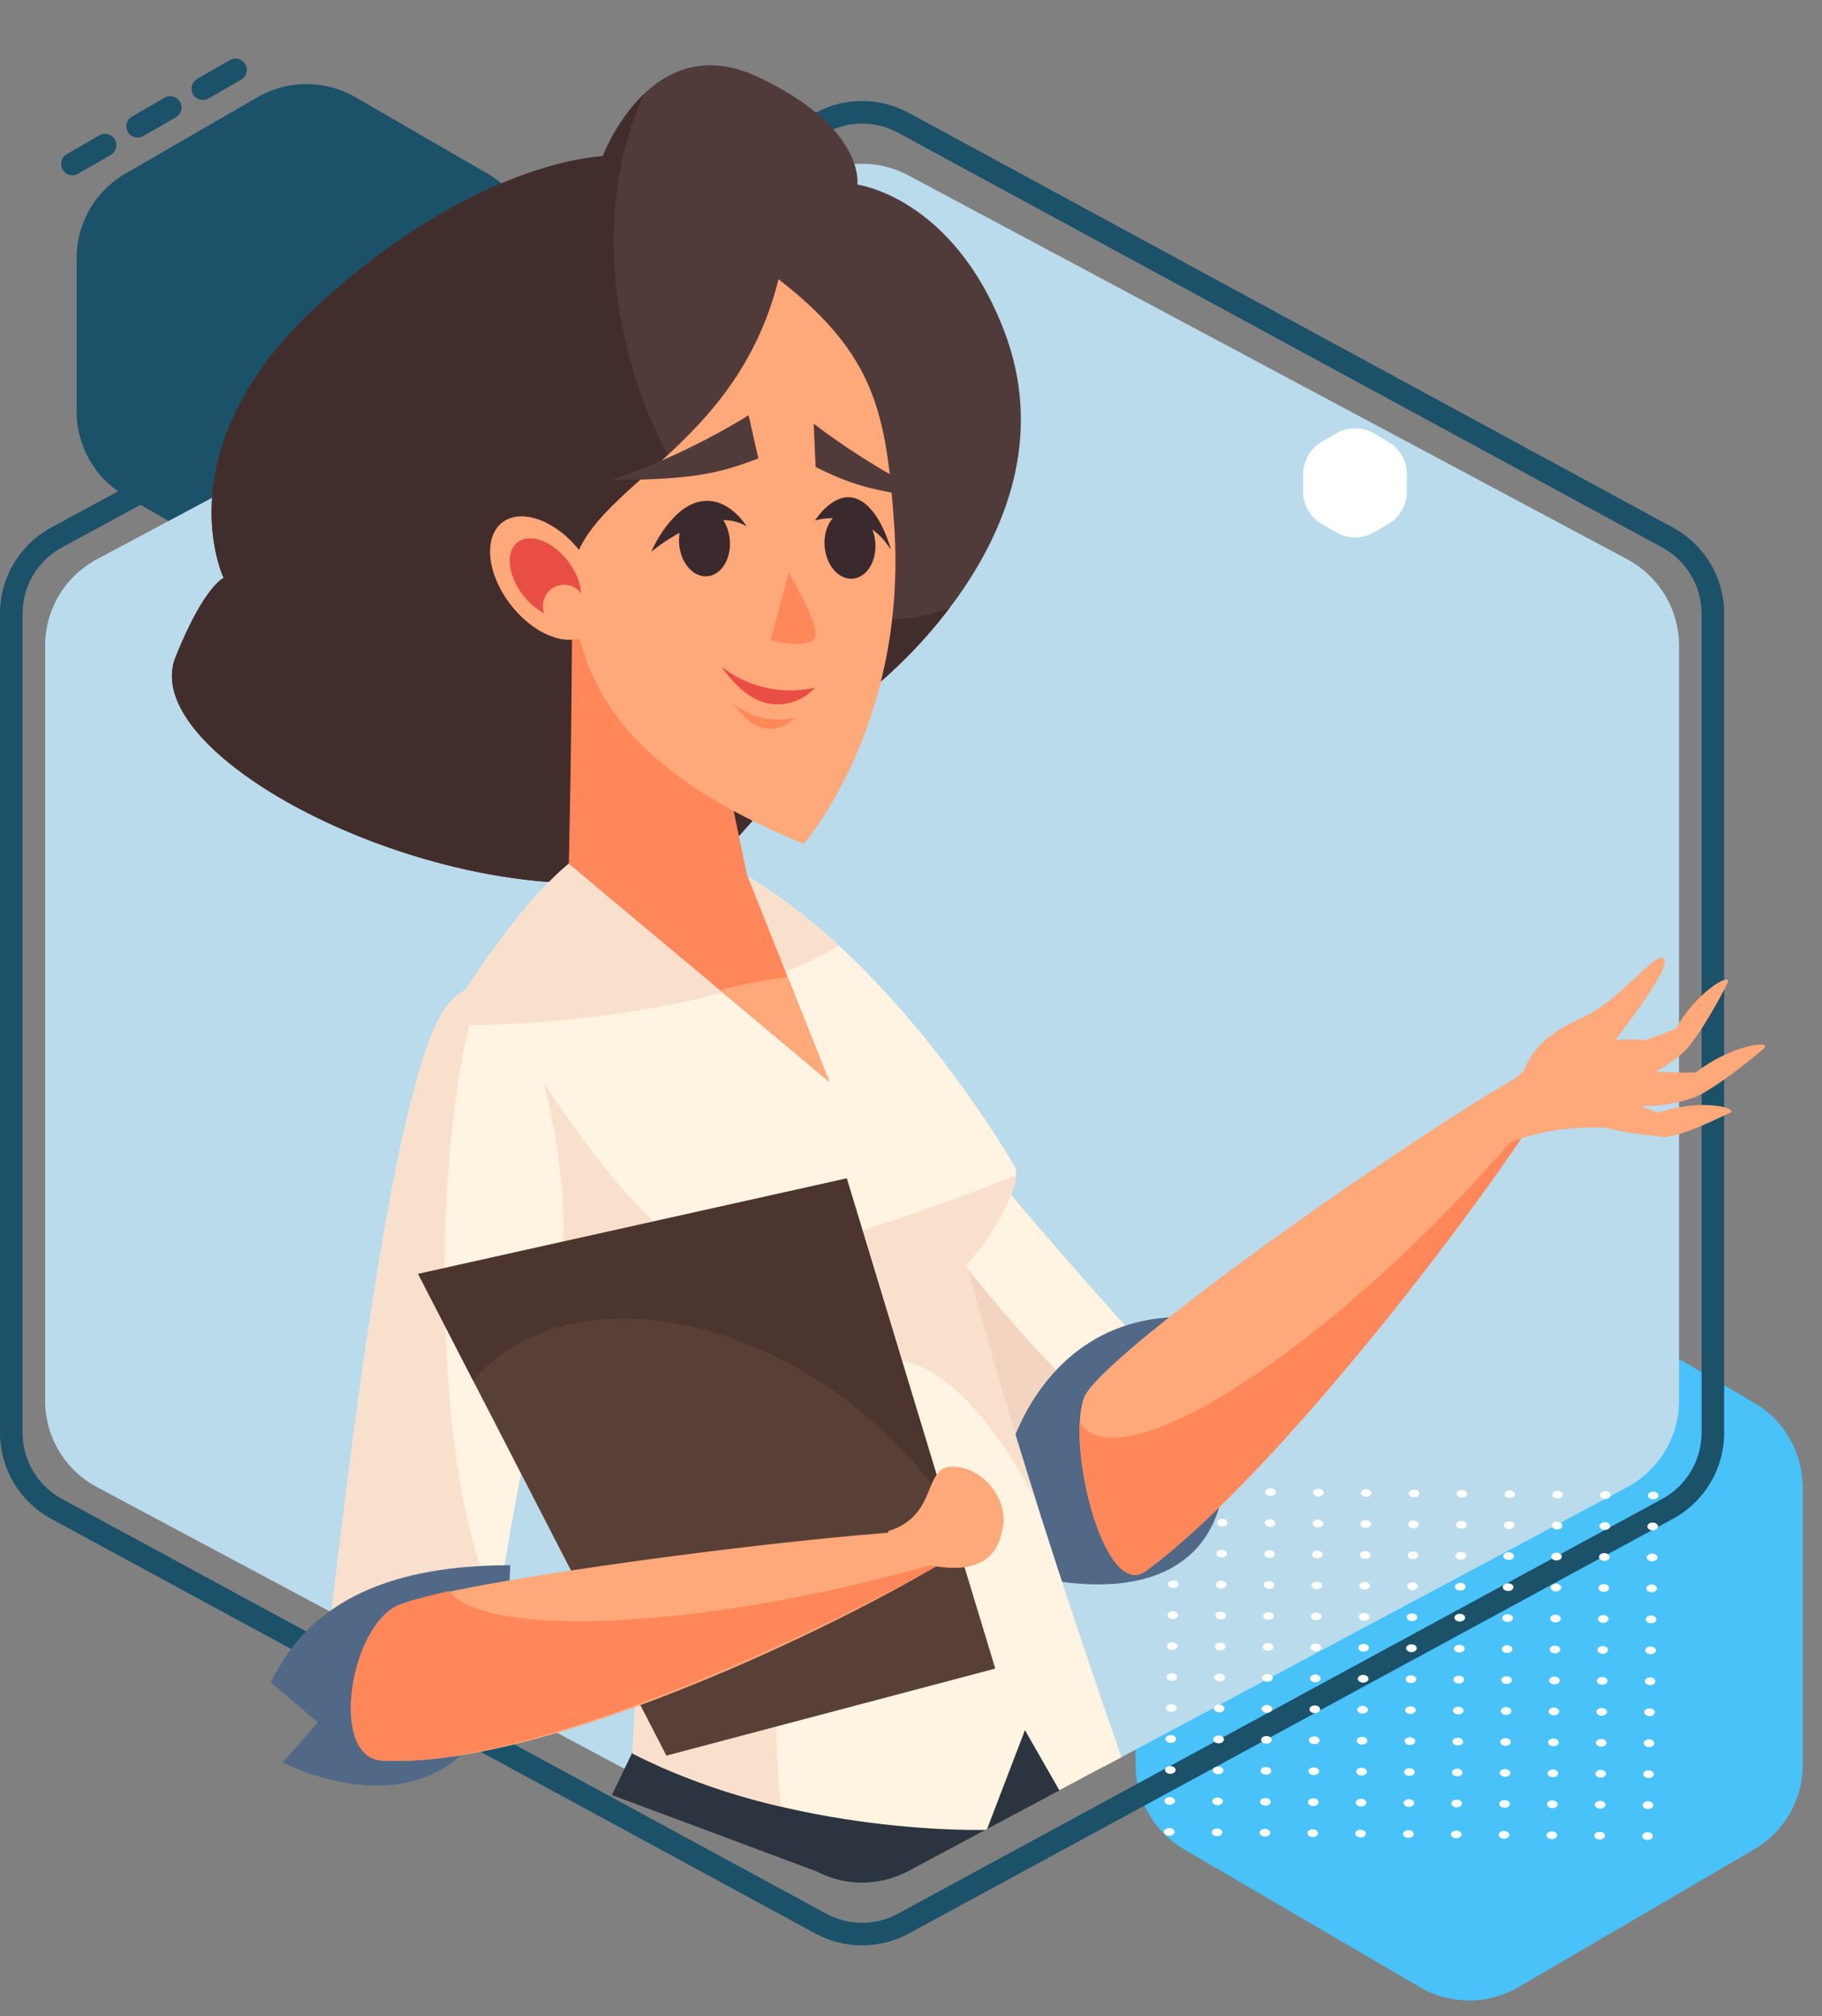 <svg xmlns="http://www.w3.org/2000/svg" xmlns:xlink="http://www.w3.org/1999/xlink" width="242.006" height="267.748" viewBox="0 0 242.006 267.748">
  <rect x="0" y="0" width="242.006" height="267.748" fill="#808080" stroke="none"/>
  <defs>
    <clipPath id="clip-path">
      <path id="Trazado_146561" data-name="Trazado 146561" d="M166.024,0a13,13,0,0,1,11.468,6.877l51,95.512a13,13,0,0,1,0,12.246l-11.122,29.813,4.35,43.194-44.226,22.5a13,13,0,0,1-11.468,6.877H65.736a13,13,0,0,1-11.468-6.877L-4.443,179.563l-15.443-67.013c-2.043-3.826,21.113-6.335,23.156-10.162l51-95.512A13,13,0,0,1,65.736,0l55.305-18.99Z" transform="translate(426.367 569.864) rotate(90)" fill="#fff"/>
    </clipPath>
  </defs>
  <g id="Grupo_131438" data-name="Grupo 131438" transform="translate(-203.35 -549.85)">
    <path id="Polígono_2" data-name="Polígono 2" d="M45.478,0A13,13,0,0,1,56.731,6.491L66.87,24.02a13,13,0,0,1,0,13.018L56.731,54.567a13,13,0,0,1-11.253,6.491H25.157A13,13,0,0,1,13.9,54.567L3.765,37.038a13,13,0,0,1,0-13.018L13.9,6.491A13,13,0,0,1,25.157,0Z" transform="translate(274.584 559.002) rotate(90)" fill="#1b5169" style="mix-blend-mode: multiply;isolation: isolate"/>
    <path id="Polígono_16" data-name="Polígono 16" d="M70.209,0A13,13,0,0,1,81.433,6.44l18.292,31.3a13,13,0,0,1,0,13.119l-18.292,31.3a13,13,0,0,1-11.224,6.44H33.349a13,13,0,0,1-11.224-6.44L3.834,50.856a13,13,0,0,1,0-13.12L22.125,6.44A13,13,0,0,1,33.349,0Z" transform="translate(442.791 714.04) rotate(90)" fill="#48c2f9" style="mix-blend-mode: multiply;isolation: isolate"/>
    <path id="Trazado_146562" data-name="Trazado 146562" d="M166.024,0a13,13,0,0,1,11.468,6.877l51,95.512a13,13,0,0,1,0,12.246l-51,95.512a13,13,0,0,1-11.468,6.877H65.736a13,13,0,0,1-11.468-6.877l-51-95.512a13,13,0,0,1,0-12.246l51-95.512A13,13,0,0,1,65.736,0Z" transform="translate(426.367 569.864) rotate(90)" fill="#b9dbeb"/>
    <g id="Polígono_6" data-name="Polígono 6" transform="translate(432.359 561.475) rotate(90)" fill="none">
      <path d="M178.667,0a13,13,0,0,1,11.426,6.8l55.08,101.5a13,13,0,0,1,0,12.4l-55.08,101.5a13,13,0,0,1-11.426,6.8H69.871a13,13,0,0,1-11.426-6.8L3.365,120.7a13,13,0,0,1,0-12.4L58.445,6.8A13,13,0,0,1,69.871,0Z" stroke="none"/>
      <path d="M 69.871 3 C 66.2 3 62.832 5.004 61.082 8.231 L 6.001 109.735 C 4.381 112.722 4.381 116.288 6.001 119.274 L 61.082 220.779 C 62.832 224.005 66.2 226.009 69.871 226.009 L 178.667 226.009 C 182.338 226.009 185.706 224.005 187.457 220.779 L 242.537 119.274 C 244.158 116.288 244.158 112.722 242.537 109.735 L 187.457 8.231 C 185.706 5.004 182.338 3 178.667 3 L 69.871 3 M 69.871 0 L 178.667 0 C 183.435 0 187.82 2.609 190.094 6.8 L 245.174 108.304 C 247.272 112.172 247.272 116.838 245.174 120.705 L 190.094 222.209 C 187.82 226.4 183.435 229.009 178.667 229.009 L 69.871 229.009 C 65.104 229.009 60.719 226.4 58.445 222.209 L 3.365 120.705 C 1.266 116.838 1.266 112.172 3.365 108.304 L 58.445 6.8 C 60.719 2.609 65.104 0 69.871 0 Z" stroke="none" fill="#1b5169"/>
    </g>
    <path id="Trazado_99297" data-name="Trazado 99297" d="M656.1,71.432c0,.284.307.517.7.52s.709-.224.714-.508-.307-.517-.7-.521S656.107,71.148,656.1,71.432Z" transform="translate(-233.881 677.037)" fill="#fff"/>
    <path id="Trazado_99298" data-name="Trazado 99298" d="M646.707,71.319c0,.284.308.517.7.521s.71-.224.715-.508-.308-.517-.7-.52S646.712,71.035,646.707,71.319Z" transform="translate(-230.839 677.095)" fill="#fff"/>
    <path id="Trazado_99299" data-name="Trazado 99299" d="M637.313,71.206c0,.284.307.517.7.52s.71-.224.714-.508-.307-.517-.7-.52S637.318,70.922,637.313,71.206Z" transform="translate(-227.797 677.152)" fill="#fff"/>
    <path id="Trazado_99300" data-name="Trazado 99300" d="M627.919,71.092c0,.284.307.517.7.52s.709-.224.714-.508-.308-.517-.7-.521S627.923,70.808,627.919,71.092Z" transform="translate(-224.754 677.21)" fill="#fff"/>
    <path id="Trazado_99301" data-name="Trazado 99301" d="M618.524,70.979c0,.284.308.517.7.521s.71-.224.715-.508-.308-.517-.7-.52S618.529,70.7,618.524,70.979Z" transform="translate(-221.712 677.268)" fill="#fff"/>
    <path id="Trazado_99302" data-name="Trazado 99302" d="M609.13,70.866c0,.284.307.517.7.52s.709-.224.714-.508-.307-.517-.7-.52S609.135,70.582,609.13,70.866Z" transform="translate(-218.669 677.324)" fill="#fff"/>
    <path id="Trazado_99303" data-name="Trazado 99303" d="M599.735,70.752c0,.284.308.517.7.521s.709-.224.714-.508-.307-.517-.7-.521S599.74,70.468,599.735,70.752Z" transform="translate(-215.627 677.383)" fill="#fff"/>
    <path id="Trazado_99304" data-name="Trazado 99304" d="M590.341,70.639c0,.284.308.517.7.52s.71-.224.715-.508-.308-.517-.7-.52S590.346,70.355,590.341,70.639Z" transform="translate(-212.585 677.439)" fill="#fff"/>
    <path id="Trazado_99305" data-name="Trazado 99305" d="M580.947,70.525c0,.284.307.517.7.52s.709-.224.714-.508-.308-.517-.7-.521S580.951,70.241,580.947,70.525Z" transform="translate(-209.543 677.498)" fill="#fff"/>
    <path id="Trazado_99306" data-name="Trazado 99306" d="M571.552,70.412c0,.284.307.517.7.521s.71-.224.715-.508-.308-.517-.7-.52S571.557,70.128,571.552,70.412Z" transform="translate(-206.5 677.555)" fill="#fff"/>
    <path id="Trazado_99307" data-name="Trazado 99307" d="M562.158,70.3c0,.284.307.517.7.52s.709-.224.714-.508-.307-.517-.7-.52S562.163,70.015,562.158,70.3Z" transform="translate(-203.458 677.612)" fill="#fff"/>
    <path id="Trazado_99308" data-name="Trazado 99308" d="M656,79.783c0,.284.308.517.7.521s.71-.224.715-.508-.308-.517-.7-.52S656.005,79.5,656,79.783Z" transform="translate(-233.848 672.799)" fill="#fff"/>
    <path id="Trazado_99309" data-name="Trazado 99309" d="M646.606,79.67c0,.284.308.517.7.52s.709-.224.714-.508-.308-.517-.7-.52S646.611,79.386,646.606,79.67Z" transform="translate(-230.806 672.856)" fill="#fff"/>
    <path id="Trazado_99310" data-name="Trazado 99310" d="M637.212,79.556c0,.284.308.517.7.521s.71-.224.715-.508-.308-.517-.7-.521S637.217,79.272,637.212,79.556Z" transform="translate(-227.764 672.914)" fill="#fff"/>
    <path id="Trazado_99311" data-name="Trazado 99311" d="M627.818,79.443c0,.284.307.517.7.52s.709-.224.714-.508-.307-.517-.7-.52S627.823,79.159,627.818,79.443Z" transform="translate(-224.722 672.972)" fill="#fff"/>
    <path id="Trazado_99312" data-name="Trazado 99312" d="M618.423,79.329c0,.284.308.517.7.52s.709-.224.714-.508-.308-.517-.7-.521S618.428,79.045,618.423,79.329Z" transform="translate(-221.68 673.029)" fill="#fff"/>
    <path id="Trazado_99313" data-name="Trazado 99313" d="M609.029,79.216c0,.284.308.517.7.521s.71-.224.715-.508-.308-.517-.7-.52S609.034,78.932,609.029,79.216Z" transform="translate(-218.637 673.087)" fill="#fff"/>
    <path id="Trazado_99314" data-name="Trazado 99314" d="M599.635,79.1c0,.284.307.517.7.52s.709-.224.714-.508-.308-.517-.7-.52S599.64,78.819,599.635,79.1Z" transform="translate(-215.595 673.145)" fill="#fff"/>
    <path id="Trazado_99315" data-name="Trazado 99315" d="M590.24,78.989c0,.284.307.517.7.521s.71-.224.715-.508-.308-.517-.7-.521S590.245,78.705,590.24,78.989Z" transform="translate(-212.553 673.202)" fill="#fff"/>
    <path id="Trazado_99316" data-name="Trazado 99316" d="M580.846,78.876c0,.284.308.517.7.521s.709-.224.714-.508-.307-.517-.7-.52S580.851,78.592,580.846,78.876Z" transform="translate(-209.51 673.26)" fill="#fff"/>
    <path id="Trazado_99317" data-name="Trazado 99317" d="M571.451,78.762c0,.284.308.517.7.52s.709-.224.714-.508-.308-.517-.7-.521S571.456,78.478,571.451,78.762Z" transform="translate(-206.468 673.317)" fill="#fff"/>
    <path id="Trazado_99318" data-name="Trazado 99318" d="M562.057,78.649c0,.284.308.517.7.521s.71-.224.715-.508-.307-.517-.7-.521S562.062,78.365,562.057,78.649Z" transform="translate(-203.425 673.375)" fill="#fff"/>
    <path id="Trazado_99319" data-name="Trazado 99319" d="M655.9,88.134c0,.284.308.517.7.52s.71-.224.715-.508-.308-.517-.7-.52S655.9,87.85,655.9,88.134Z" transform="translate(-233.816 668.561)" fill="#fff"/>
    <path id="Trazado_99320" data-name="Trazado 99320" d="M646.506,88.02c0,.284.307.517.7.521s.709-.224.714-.508-.307-.517-.7-.521S646.511,87.736,646.506,88.02Z" transform="translate(-230.773 668.618)" fill="#fff"/>
    <path id="Trazado_99321" data-name="Trazado 99321" d="M637.111,87.907c0,.284.308.517.7.52s.71-.224.715-.508-.307-.517-.7-.52S637.116,87.623,637.111,87.907Z" transform="translate(-227.731 668.676)" fill="#fff"/>
    <path id="Trazado_99322" data-name="Trazado 99322" d="M627.717,87.793c0,.284.308.517.7.52s.71-.224.715-.508-.308-.517-.7-.521S627.722,87.509,627.717,87.793Z" transform="translate(-224.689 668.733)" fill="#fff"/>
    <path id="Trazado_99323" data-name="Trazado 99323" d="M618.323,87.68c0,.284.307.517.7.521s.709-.224.714-.508-.307-.517-.7-.52S618.327,87.4,618.323,87.68Z" transform="translate(-221.647 668.791)" fill="#fff"/>
    <path id="Trazado_99324" data-name="Trazado 99324" d="M608.928,87.567c0,.284.308.517.7.52s.71-.224.715-.508-.308-.517-.7-.52S608.933,87.283,608.928,87.567Z" transform="translate(-218.604 668.849)" fill="#fff"/>
    <path id="Trazado_99325" data-name="Trazado 99325" d="M599.534,87.453c0,.284.308.517.7.521s.709-.224.714-.508-.307-.517-.7-.521S599.539,87.169,599.534,87.453Z" transform="translate(-215.562 668.906)" fill="#fff"/>
    <path id="Trazado_99326" data-name="Trazado 99326" d="M590.139,87.34c0,.284.308.517.7.52s.709-.224.714-.508-.308-.517-.7-.52S590.144,87.056,590.139,87.34Z" transform="translate(-212.52 668.964)" fill="#fff"/>
    <path id="Trazado_99327" data-name="Trazado 99327" d="M580.745,87.226c0,.284.308.517.7.52s.71-.224.715-.508-.308-.517-.7-.521S580.75,86.942,580.745,87.226Z" transform="translate(-209.478 669.021)" fill="#fff"/>
    <path id="Trazado_99328" data-name="Trazado 99328" d="M571.351,87.113c0,.284.307.517.7.521s.709-.224.714-.508-.308-.517-.7-.521S571.356,86.829,571.351,87.113Z" transform="translate(-206.436 669.078)" fill="#fff"/>
    <path id="Trazado_99329" data-name="Trazado 99329" d="M561.956,87c0,.284.308.517.7.52s.71-.224.715-.508-.308-.517-.7-.52S561.961,86.716,561.956,87Z" transform="translate(-203.393 669.136)" fill="#fff"/>
    <path id="Trazado_99330" data-name="Trazado 99330" d="M655.8,96.484c0,.284.308.517.7.521s.709-.224.714-.508-.308-.517-.7-.52S655.8,96.2,655.8,96.484Z" transform="translate(-233.783 664.322)" fill="#fff"/>
    <path id="Trazado_99331" data-name="Trazado 99331" d="M646.405,96.371c0,.284.308.517.7.52s.71-.224.715-.508-.308-.517-.7-.52S646.41,96.087,646.405,96.371Z" transform="translate(-230.741 664.38)" fill="#fff"/>
    <path id="Trazado_99332" data-name="Trazado 99332" d="M637.01,96.257c0,.284.308.517.7.52s.709-.224.714-.508-.308-.517-.7-.521S637.015,95.973,637.01,96.257Z" transform="translate(-227.699 664.438)" fill="#fff"/>
    <path id="Trazado_99333" data-name="Trazado 99333" d="M627.616,96.144c0,.284.308.517.7.521s.71-.224.715-.508-.308-.517-.7-.52S627.621,95.86,627.616,96.144Z" transform="translate(-224.657 664.495)" fill="#fff"/>
    <path id="Trazado_99334" data-name="Trazado 99334" d="M618.222,96.031c0,.284.308.517.7.52s.709-.224.714-.508-.307-.517-.7-.52S618.227,95.747,618.222,96.031Z" transform="translate(-221.614 664.553)" fill="#fff"/>
    <path id="Trazado_99335" data-name="Trazado 99335" d="M608.827,95.917c0,.284.308.517.7.521s.709-.224.714-.508-.308-.517-.7-.521S608.832,95.633,608.827,95.917Z" transform="translate(-218.572 664.61)" fill="#fff"/>
    <path id="Trazado_99336" data-name="Trazado 99336" d="M599.433,95.8c0,.284.308.517.7.52s.71-.224.715-.508-.308-.517-.7-.52S599.438,95.52,599.433,95.8Z" transform="translate(-215.53 664.668)" fill="#fff"/>
    <path id="Trazado_99337" data-name="Trazado 99337" d="M590.039,95.69c0,.284.307.517.7.52s.709-.224.714-.508-.308-.517-.7-.521S590.044,95.406,590.039,95.69Z" transform="translate(-212.487 664.726)" fill="#fff"/>
    <path id="Trazado_99338" data-name="Trazado 99338" d="M580.644,95.577c0,.284.307.517.7.521s.71-.224.715-.508-.308-.517-.7-.52S580.649,95.293,580.644,95.577Z" transform="translate(-209.445 664.783)" fill="#fff"/>
    <path id="Trazado_99339" data-name="Trazado 99339" d="M571.25,95.464c0,.284.308.517.7.52s.709-.224.714-.508-.307-.517-.7-.52S571.255,95.18,571.25,95.464Z" transform="translate(-206.403 664.841)" fill="#fff"/>
    <path id="Trazado_99340" data-name="Trazado 99340" d="M561.855,95.35c0,.284.308.517.7.521s.709-.224.714-.508-.308-.517-.7-.521S561.86,95.066,561.855,95.35Z" transform="translate(-203.36 664.898)" fill="#fff"/>
    <path id="Trazado_99341" data-name="Trazado 99341" d="M655.7,104.835c0,.284.307.517.7.52s.709-.224.714-.508-.308-.517-.7-.52S655.7,104.551,655.7,104.835Z" transform="translate(-233.751 660.085)" fill="#fff"/>
    <path id="Trazado_99342" data-name="Trazado 99342" d="M646.3,104.721c0,.284.308.517.7.52s.71-.224.715-.508-.308-.517-.7-.521S646.309,104.437,646.3,104.721Z" transform="translate(-230.708 660.143)" fill="#fff"/>
    <path id="Trazado_99343" data-name="Trazado 99343" d="M636.91,104.608c0,.284.307.517.7.52s.709-.224.714-.508-.307-.517-.7-.52S636.915,104.324,636.91,104.608Z" transform="translate(-227.666 660.2)" fill="#fff"/>
    <path id="Trazado_99344" data-name="Trazado 99344" d="M627.515,104.494c0,.284.308.517.7.52s.709-.224.714-.508-.308-.517-.7-.521S627.52,104.21,627.515,104.494Z" transform="translate(-224.624 660.258)" fill="#fff"/>
    <path id="Trazado_99345" data-name="Trazado 99345" d="M618.121,104.381c0,.284.308.517.7.521s.71-.224.715-.508-.308-.517-.7-.521S618.126,104.1,618.121,104.381Z" transform="translate(-221.582 660.315)" fill="#fff"/>
    <path id="Trazado_99346" data-name="Trazado 99346" d="M608.727,104.268c0,.284.307.517.7.52s.709-.224.714-.508-.307-.517-.7-.52S608.732,103.984,608.727,104.268Z" transform="translate(-218.539 660.373)" fill="#fff"/>
    <path id="Trazado_99347" data-name="Trazado 99347" d="M599.332,104.154c0,.284.307.517.7.52s.71-.224.715-.508-.308-.517-.7-.521S599.337,103.87,599.332,104.154Z" transform="translate(-215.497 660.431)" fill="#fff"/>
    <path id="Trazado_99348" data-name="Trazado 99348" d="M589.938,104.041c0,.284.308.517.7.521s.71-.224.714-.508-.307-.517-.7-.52S589.943,103.757,589.938,104.041Z" transform="translate(-212.455 660.488)" fill="#fff"/>
    <path id="Trazado_99349" data-name="Trazado 99349" d="M580.543,103.928c0,.284.307.517.7.52s.709-.224.714-.508-.308-.517-.7-.52S580.548,103.644,580.543,103.928Z" transform="translate(-209.412 660.545)" fill="#fff"/>
    <path id="Trazado_99350" data-name="Trazado 99350" d="M571.149,103.814c0,.284.308.517.7.52s.71-.224.715-.508-.308-.517-.7-.521S571.154,103.53,571.149,103.814Z" transform="translate(-206.37 660.604)" fill="#fff"/>
    <path id="Trazado_99351" data-name="Trazado 99351" d="M561.755,103.7c0,.284.307.517.7.52s.709-.224.714-.508-.308-.517-.7-.52S561.76,103.417,561.755,103.7Z" transform="translate(-203.328 660.66)" fill="#fff"/>
    <path id="Trazado_99352" data-name="Trazado 99352" d="M655.6,113.185c0,.284.308.517.7.521s.709-.224.714-.508-.307-.517-.7-.521S655.6,112.9,655.6,113.185Z" transform="translate(-233.718 655.848)" fill="#fff"/>
    <path id="Trazado_99353" data-name="Trazado 99353" d="M646.2,113.072c0,.284.308.517.7.521s.709-.224.714-.508-.308-.517-.7-.52S646.208,112.788,646.2,113.072Z" transform="translate(-230.676 655.904)" fill="#fff"/>
    <path id="Trazado_99354" data-name="Trazado 99354" d="M636.809,112.958c0,.284.308.517.7.52s.71-.224.715-.508-.308-.517-.7-.521S636.814,112.674,636.809,112.958Z" transform="translate(-227.634 655.963)" fill="#fff"/>
    <path id="Trazado_99355" data-name="Trazado 99355" d="M627.415,112.845c0,.284.307.517.7.521s.709-.224.714-.508-.308-.517-.7-.52S627.42,112.561,627.415,112.845Z" transform="translate(-224.591 656.02)" fill="#fff"/>
    <path id="Trazado_99356" data-name="Trazado 99356" d="M618.02,112.732c0,.284.308.517.7.52s.71-.224.715-.508-.308-.517-.7-.52S618.025,112.448,618.02,112.732Z" transform="translate(-221.549 656.077)" fill="#fff"/>
    <path id="Trazado_99357" data-name="Trazado 99357" d="M608.626,112.618c0,.284.308.517.7.52s.709-.224.714-.508-.307-.517-.7-.521S608.63,112.334,608.626,112.618Z" transform="translate(-218.506 656.135)" fill="#fff"/>
    <path id="Trazado_99358" data-name="Trazado 99358" d="M599.231,112.5c0,.284.307.517.7.521s.709-.224.714-.508-.308-.517-.7-.52S599.236,112.221,599.231,112.5Z" transform="translate(-215.464 656.192)" fill="#fff"/>
    <path id="Trazado_99359" data-name="Trazado 99359" d="M589.837,112.392c0,.284.308.517.7.52s.71-.224.715-.508-.308-.517-.7-.52S589.842,112.108,589.837,112.392Z" transform="translate(-212.422 656.25)" fill="#fff"/>
    <path id="Trazado_99360" data-name="Trazado 99360" d="M580.443,112.278c0,.284.307.517.7.521s.709-.224.714-.508-.307-.517-.7-.521S580.448,111.994,580.443,112.278Z" transform="translate(-209.38 656.308)" fill="#fff"/>
    <path id="Trazado_99361" data-name="Trazado 99361" d="M571.048,112.165c0,.284.307.517.7.521s.71-.224.715-.508-.308-.517-.7-.52S571.053,111.881,571.048,112.165Z" transform="translate(-206.337 656.365)" fill="#fff"/>
    <path id="Trazado_99362" data-name="Trazado 99362" d="M561.654,112.051c0,.284.308.517.7.52s.709-.224.714-.508-.307-.517-.7-.521S561.659,111.767,561.654,112.051Z" transform="translate(-203.295 656.423)" fill="#fff"/>
    <path id="Trazado_99363" data-name="Trazado 99363" d="M655.5,121.536c0,.284.308.517.7.52s.71-.224.715-.508-.308-.517-.7-.52S655.5,121.252,655.5,121.536Z" transform="translate(-233.686 651.608)" fill="#fff"/>
    <path id="Trazado_99364" data-name="Trazado 99364" d="M646.1,121.422c0,.284.307.517.7.52s.709-.224.714-.508-.308-.517-.7-.521S646.108,121.138,646.1,121.422Z" transform="translate(-230.643 651.666)" fill="#fff"/>
    <path id="Trazado_99365" data-name="Trazado 99365" d="M636.708,121.309c0,.284.308.517.7.521s.71-.224.715-.508-.308-.517-.7-.52S636.712,121.025,636.708,121.309Z" transform="translate(-227.601 651.724)" fill="#fff"/>
    <path id="Trazado_99366" data-name="Trazado 99366" d="M627.314,121.2c0,.284.307.517.7.52s.709-.224.714-.508-.307-.517-.7-.52S627.319,120.912,627.314,121.2Z" transform="translate(-224.559 651.781)" fill="#fff"/>
    <path id="Trazado_99367" data-name="Trazado 99367" d="M617.919,121.082c0,.284.308.517.7.521s.709-.224.714-.508-.308-.517-.7-.521S617.924,120.8,617.919,121.082Z" transform="translate(-221.516 651.839)" fill="#fff"/>
    <path id="Trazado_99368" data-name="Trazado 99368" d="M608.525,120.969c0,.284.308.517.7.52s.71-.224.715-.508-.307-.517-.7-.52S608.53,120.685,608.525,120.969Z" transform="translate(-218.474 651.896)" fill="#fff"/>
    <path id="Trazado_99369" data-name="Trazado 99369" d="M599.131,120.856c0,.284.307.517.7.52s.709-.224.714-.508-.307-.517-.7-.52S599.136,120.572,599.131,120.856Z" transform="translate(-215.432 651.954)" fill="#fff"/>
    <path id="Trazado_99370" data-name="Trazado 99370" d="M589.736,120.742c0,.284.308.517.7.521s.71-.224.715-.508-.308-.517-.7-.521S589.741,120.458,589.736,120.742Z" transform="translate(-212.389 652.012)" fill="#fff"/>
    <path id="Trazado_99371" data-name="Trazado 99371" d="M580.342,120.629c0,.284.308.517.7.52s.71-.224.714-.508-.307-.517-.7-.52S580.347,120.345,580.342,120.629Z" transform="translate(-209.347 652.069)" fill="#fff"/>
    <path id="Trazado_99372" data-name="Trazado 99372" d="M570.947,120.515c0,.284.308.517.7.52s.709-.224.714-.508-.308-.517-.7-.521S570.952,120.231,570.947,120.515Z" transform="translate(-206.305 652.127)" fill="#fff"/>
    <path id="Trazado_99373" data-name="Trazado 99373" d="M561.553,120.4c0,.284.308.517.7.521s.71-.224.715-.508-.308-.517-.7-.52S561.558,120.118,561.553,120.4Z" transform="translate(-203.262 652.185)" fill="#fff"/>
    <path id="Trazado_99374" data-name="Trazado 99374" d="M655.4,129.886c0,.284.308.517.7.52s.71-.224.715-.508-.308-.517-.7-.521S655.4,129.6,655.4,129.886Z" transform="translate(-233.653 647.371)" fill="#fff"/>
    <path id="Trazado_99375" data-name="Trazado 99375" d="M646,129.773c0,.284.308.517.7.521s.709-.224.714-.508-.307-.517-.7-.52S646.007,129.489,646,129.773Z" transform="translate(-230.611 647.429)" fill="#fff"/>
    <path id="Trazado_99376" data-name="Trazado 99376" d="M636.607,129.66c0,.284.308.517.7.52s.709-.224.714-.508-.308-.517-.7-.52S636.612,129.376,636.607,129.66Z" transform="translate(-227.568 647.486)" fill="#fff"/>
    <path id="Trazado_99377" data-name="Trazado 99377" d="M627.213,129.546c0,.284.308.517.7.521s.71-.224.715-.508-.308-.517-.7-.521S627.218,129.262,627.213,129.546Z" transform="translate(-224.526 647.544)" fill="#fff"/>
    <path id="Trazado_99378" data-name="Trazado 99378" d="M617.819,129.433c0,.284.307.517.7.521s.709-.224.714-.508-.307-.517-.7-.52S617.824,129.149,617.819,129.433Z" transform="translate(-221.484 647.602)" fill="#fff"/>
    <path id="Trazado_99379" data-name="Trazado 99379" d="M608.424,129.319c0,.284.308.517.7.52s.71-.224.715-.508-.308-.517-.7-.521S608.429,129.035,608.424,129.319Z" transform="translate(-218.441 647.659)" fill="#fff"/>
    <path id="Trazado_99380" data-name="Trazado 99380" d="M599.03,129.206c0,.284.307.517.7.521s.71-.224.715-.508-.308-.517-.7-.52S599.035,128.922,599.03,129.206Z" transform="translate(-215.399 647.717)" fill="#fff"/>
    <path id="Trazado_99381" data-name="Trazado 99381" d="M589.635,129.093c0,.284.308.517.7.52s.709-.224.714-.508-.308-.517-.7-.52S589.64,128.809,589.635,129.093Z" transform="translate(-212.356 647.773)" fill="#fff"/>
    <path id="Trazado_99382" data-name="Trazado 99382" d="M580.241,128.979c0,.284.308.517.7.521s.71-.224.715-.508-.307-.517-.7-.521S580.246,128.7,580.241,128.979Z" transform="translate(-209.314 647.832)" fill="#fff"/>
    <path id="Trazado_99383" data-name="Trazado 99383" d="M570.847,128.866c0,.284.307.517.7.521s.709-.224.714-.508-.307-.517-.7-.52S570.852,128.582,570.847,128.866Z" transform="translate(-206.272 647.889)" fill="#fff"/>
    <path id="Trazado_99384" data-name="Trazado 99384" d="M561.452,128.753c0,.284.308.517.7.52s.71-.224.715-.508-.307-.517-.7-.52S561.457,128.469,561.452,128.753Z" transform="translate(-203.23 647.946)" fill="#fff"/>
    <path id="Trazado_99385" data-name="Trazado 99385" d="M655.295,138.237c0,.284.308.517.7.52s.709-.224.714-.508-.308-.517-.7-.52S655.3,137.953,655.295,138.237Z" transform="translate(-233.62 643.133)" fill="#fff"/>
    <path id="Trazado_99386" data-name="Trazado 99386" d="M645.9,138.124c0,.284.308.517.7.52s.71-.224.715-.508-.308-.517-.7-.52S645.906,137.84,645.9,138.124Z" transform="translate(-230.578 643.19)" fill="#fff"/>
    <path id="Trazado_99387" data-name="Trazado 99387" d="M636.507,138.01c0,.284.307.517.7.521s.709-.224.714-.508-.308-.517-.7-.521S636.512,137.726,636.507,138.01Z" transform="translate(-227.536 643.248)" fill="#fff"/>
    <path id="Trazado_99388" data-name="Trazado 99388" d="M627.112,137.9c0,.284.307.517.7.52s.71-.224.715-.508-.308-.517-.7-.52S627.117,137.613,627.112,137.9Z" transform="translate(-224.493 643.306)" fill="#fff"/>
    <path id="Trazado_99389" data-name="Trazado 99389" d="M617.718,137.783c0,.284.308.517.7.52s.71-.224.714-.508-.307-.517-.7-.521S617.723,137.5,617.718,137.783Z" transform="translate(-221.451 643.363)" fill="#fff"/>
    <path id="Trazado_99390" data-name="Trazado 99390" d="M608.323,137.67c0,.284.308.517.7.521s.709-.224.714-.508-.308-.517-.7-.52S608.328,137.386,608.323,137.67Z" transform="translate(-218.409 643.421)" fill="#fff"/>
    <path id="Trazado_99391" data-name="Trazado 99391" d="M598.929,137.557c0,.284.308.517.7.52s.71-.224.715-.508-.308-.517-.7-.52S598.934,137.273,598.929,137.557Z" transform="translate(-215.367 643.479)" fill="#fff"/>
    <path id="Trazado_99392" data-name="Trazado 99392" d="M589.535,137.443c0,.284.307.517.7.52s.709-.224.714-.508-.307-.517-.7-.521S589.54,137.159,589.535,137.443Z" transform="translate(-212.324 643.536)" fill="#fff"/>
    <path id="Trazado_99393" data-name="Trazado 99393" d="M580.14,137.33c0,.284.308.517.7.52s.709-.224.714-.508-.308-.517-.7-.52S580.145,137.046,580.14,137.33Z" transform="translate(-209.282 643.594)" fill="#fff"/>
    <path id="Trazado_99394" data-name="Trazado 99394" d="M570.746,137.217c0,.284.308.517.7.52s.71-.224.715-.508-.308-.517-.7-.52S570.751,136.933,570.746,137.217Z" transform="translate(-206.24 643.65)" fill="#fff"/>
    <path id="Trazado_99395" data-name="Trazado 99395" d="M561.351,137.1c0,.284.308.517.7.521s.709-.224.714-.508-.308-.517-.7-.521S561.356,136.819,561.351,137.1Z" transform="translate(-203.197 643.709)" fill="#fff"/>
    <path id="Trazado_99396" data-name="Trazado 99396" d="M655.195,146.587c0,.284.307.517.7.52s.709-.224.714-.508-.307-.517-.7-.521S655.2,146.3,655.195,146.587Z" transform="translate(-233.587 638.895)" fill="#fff"/>
    <path id="Trazado_99397" data-name="Trazado 99397" d="M645.8,146.474c0,.284.308.517.7.521s.71-.224.715-.508-.308-.517-.7-.521S645.8,146.19,645.8,146.474Z" transform="translate(-230.545 638.952)" fill="#fff"/>
    <path id="Trazado_99398" data-name="Trazado 99398" d="M636.406,146.361c0,.284.308.517.7.52s.709-.224.714-.508-.307-.517-.7-.52S636.411,146.077,636.406,146.361Z" transform="translate(-227.503 639.01)" fill="#fff"/>
    <path id="Trazado_99399" data-name="Trazado 99399" d="M627.011,146.247c0,.284.307.517.7.52s.709-.224.714-.508-.308-.517-.7-.521S627.016,145.963,627.011,146.247Z" transform="translate(-224.46 639.067)" fill="#fff"/>
    <path id="Trazado_99400" data-name="Trazado 99400" d="M617.617,146.134c0,.284.308.517.7.521s.71-.224.715-.508-.308-.517-.7-.52S617.622,145.85,617.617,146.134Z" transform="translate(-221.418 639.125)" fill="#fff"/>
    <path id="Trazado_99401" data-name="Trazado 99401" d="M608.223,146.021c0,.284.307.517.7.52s.709-.224.714-.508-.307-.517-.7-.52S608.228,145.737,608.223,146.021Z" transform="translate(-218.376 639.183)" fill="#fff"/>
    <path id="Trazado_99402" data-name="Trazado 99402" d="M598.828,145.907c0,.284.308.517.7.52s.709-.224.714-.508-.308-.517-.7-.521S598.833,145.623,598.828,145.907Z" transform="translate(-215.333 639.24)" fill="#fff"/>
    <path id="Trazado_99403" data-name="Trazado 99403" d="M589.434,145.794c0,.284.308.517.7.521s.71-.224.715-.508-.308-.517-.7-.52S589.439,145.51,589.434,145.794Z" transform="translate(-212.291 639.298)" fill="#fff"/>
    <path id="Trazado_99404" data-name="Trazado 99404" d="M580.039,145.68c0,.284.308.517.7.52s.709-.224.714-.508-.308-.517-.7-.521S580.044,145.4,580.039,145.68Z" transform="translate(-209.249 639.355)" fill="#fff"/>
    <path id="Trazado_99405" data-name="Trazado 99405" d="M570.645,145.567c0,.284.308.517.7.521s.71-.224.715-.508-.308-.517-.7-.521S570.65,145.283,570.645,145.567Z" transform="translate(-206.207 639.413)" fill="#fff"/>
    <path id="Trazado_99406" data-name="Trazado 99406" d="M561.251,145.454c0,.284.307.517.7.52s.709-.224.714-.508-.307-.517-.7-.52S561.256,145.17,561.251,145.454Z" transform="translate(-203.165 639.47)" fill="#fff"/>
    <path id="Trazado_99407" data-name="Trazado 99407" d="M655.094,154.938c0,.284.308.517.7.521s.71-.224.714-.508-.307-.517-.7-.52S655.1,154.654,655.094,154.938Z" transform="translate(-233.555 634.657)" fill="#fff"/>
    <path id="Trazado_99408" data-name="Trazado 99408" d="M645.7,154.825c0,.284.308.517.7.52s.709-.224.714-.508-.308-.517-.7-.52S645.7,154.541,645.7,154.825Z" transform="translate(-230.513 634.714)" fill="#fff"/>
    <path id="Trazado_99409" data-name="Trazado 99409" d="M636.305,154.711c0,.284.308.517.7.52s.71-.224.715-.508-.308-.517-.7-.521S636.31,154.427,636.305,154.711Z" transform="translate(-227.47 634.772)" fill="#fff"/>
    <path id="Trazado_99410" data-name="Trazado 99410" d="M626.911,154.6c0,.284.307.517.7.521s.709-.224.714-.508-.307-.517-.7-.52S626.916,154.314,626.911,154.6Z" transform="translate(-224.428 634.829)" fill="#fff"/>
    <path id="Trazado_99411" data-name="Trazado 99411" d="M617.516,154.485c0,.284.308.517.7.52s.709-.224.714-.508-.308-.517-.7-.52S617.521,154.2,617.516,154.485Z" transform="translate(-221.386 634.887)" fill="#fff"/>
    <path id="Trazado_99412" data-name="Trazado 99412" d="M608.122,154.371c0,.284.308.517.7.521s.71-.224.715-.508-.308-.517-.7-.52S608.127,154.087,608.122,154.371Z" transform="translate(-218.344 634.944)" fill="#fff"/>
    <path id="Trazado_99413" data-name="Trazado 99413" d="M598.728,154.258c0,.284.307.517.7.52s.709-.224.714-.508-.308-.517-.7-.52S598.733,153.974,598.728,154.258Z" transform="translate(-215.301 635.002)" fill="#fff"/>
    <path id="Trazado_99414" data-name="Trazado 99414" d="M589.333,154.144c0,.284.308.517.7.52s.71-.224.715-.508-.308-.517-.7-.521S589.338,153.86,589.333,154.144Z" transform="translate(-212.259 635.06)" fill="#fff"/>
    <path id="Trazado_99415" data-name="Trazado 99415" d="M579.939,154.031c0,.284.307.517.7.521s.709-.224.714-.508-.307-.517-.7-.52S579.944,153.747,579.939,154.031Z" transform="translate(-209.217 635.117)" fill="#fff"/>
    <path id="Trazado_99416" data-name="Trazado 99416" d="M570.544,153.918c0,.284.308.517.7.52s.709-.224.714-.508-.307-.517-.7-.52S570.549,153.634,570.544,153.918Z" transform="translate(-206.174 635.175)" fill="#fff"/>
    <path id="Trazado_99417" data-name="Trazado 99417" d="M561.15,153.8c0,.284.307.517.7.521s.71-.224.715-.508-.308-.517-.7-.521S561.155,153.52,561.15,153.8Z" transform="translate(-203.132 635.232)" fill="#fff"/>
    <path id="Trazado_99418" data-name="Trazado 99418" d="M654.993,163.289c0,.284.308.517.7.52s.71-.224.715-.508-.308-.517-.7-.52S655,163,654.993,163.289Z" transform="translate(-233.522 630.418)" fill="#fff"/>
    <path id="Trazado_99419" data-name="Trazado 99419" d="M645.6,163.175c0,.284.307.517.7.521s.709-.224.714-.508-.307-.517-.7-.521S645.6,162.891,645.6,163.175Z" transform="translate(-230.48 630.476)" fill="#fff"/>
    <path id="Trazado_99420" data-name="Trazado 99420" d="M636.2,163.062c0,.284.308.517.7.521s.71-.224.715-.508-.308-.517-.7-.52S636.209,162.778,636.2,163.062Z" transform="translate(-227.438 630.533)" fill="#fff"/>
    <path id="Trazado_99421" data-name="Trazado 99421" d="M626.81,162.948c0,.284.308.517.7.52s.709-.224.714-.508-.307-.517-.7-.521S626.815,162.664,626.81,162.948Z" transform="translate(-224.396 630.591)" fill="#fff"/>
    <path id="Trazado_99422" data-name="Trazado 99422" d="M617.415,162.835c0,.284.308.517.7.521s.709-.224.714-.508-.308-.517-.7-.521S617.42,162.551,617.415,162.835Z" transform="translate(-221.353 630.648)" fill="#fff"/>
    <path id="Trazado_99423" data-name="Trazado 99423" d="M608.021,162.722c0,.284.308.517.7.52s.71-.224.715-.508-.308-.517-.7-.52S608.026,162.438,608.021,162.722Z" transform="translate(-218.311 630.706)" fill="#fff"/>
    <path id="Trazado_99424" data-name="Trazado 99424" d="M598.627,162.608c0,.284.308.517.7.52s.709-.224.714-.508-.307-.517-.7-.521S598.632,162.324,598.627,162.608Z" transform="translate(-215.269 630.764)" fill="#fff"/>
    <path id="Trazado_99425" data-name="Trazado 99425" d="M589.232,162.495c0,.284.308.517.7.521s.709-.224.714-.508-.308-.517-.7-.52S589.237,162.211,589.232,162.495Z" transform="translate(-212.226 630.821)" fill="#fff"/>
    <path id="Trazado_99426" data-name="Trazado 99426" d="M579.838,162.381c0,.284.308.517.7.52s.71-.224.715-.508-.308-.517-.7-.521S579.843,162.1,579.838,162.381Z" transform="translate(-209.184 630.879)" fill="#fff"/>
    <path id="Trazado_99427" data-name="Trazado 99427" d="M570.444,162.268c0,.284.307.517.7.521s.709-.224.714-.508-.308-.517-.7-.521S570.448,161.984,570.444,162.268Z" transform="translate(-206.142 630.937)" fill="#fff"/>
    <path id="Trazado_99428" data-name="Trazado 99428" d="M561.049,162.155c0,.284.308.517.7.52s.71-.224.715-.508-.308-.517-.7-.52S561.054,161.871,561.049,162.155Z" transform="translate(-203.099 630.994)" fill="#fff"/>
    <line id="Línea_137" data-name="Línea 137" y1="13.624" x2="23.611" transform="translate(212.971 558)" fill="none" stroke="#1b5169" stroke-linecap="round" stroke-width="3" stroke-dasharray="5"/>
    <path id="Polígono_12" data-name="Polígono 12" d="M9.188,0a5,5,0,0,1,4.319,2.481l1.1,1.891a5,5,0,0,1,0,5.039l-1.1,1.891a5,5,0,0,1-4.319,2.481h-2.3A5,5,0,0,1,2.573,11.3L1.47,9.411a5,5,0,0,1,0-5.039l1.1-1.891A5,5,0,0,1,6.892,0Z" transform="translate(390.221 605.949) rotate(90)" fill="#fff"/>
    <g id="Enmascarar_grupo_52" data-name="Enmascarar grupo 52" clip-path="url(#clip-path)">
      <g id="Grupo_130787" data-name="Grupo 130787" transform="translate(-101.709 493.744)">
        <path id="Trazado_146513" data-name="Trazado 146513" d="M435.264,203.172c-3.382-4.508-33.068-35.7-46.972-57.492l-.375,1.127s-4.885,17.286.752,33.069,29.31,42.461,35.7,46.219S438.646,207.682,435.264,203.172Z" transform="translate(28.014 39.037)" fill="#f2d4c0"/>
        <path id="Trazado_146514" data-name="Trazado 146514" d="M387.485,146.807s-.288,1.026-.639,2.778a46.375,46.375,0,0,0,2.325,10.344c5.638,15.782,29.311,42.463,35.7,46.219,2.642,1.554,5.539-1.33,7.791-5.561-7.868-9.012-32.5-35.628-44.8-54.907Z" transform="translate(28.446 39.037)" fill="#fff3e1"/>
        <path id="Trazado_146515" data-name="Trazado 146515" d="M401.274,169.311c-25.551,13.9-79-10.689-72.9-25.929,3.757-9.393,6.388-10.522,6.388-10.522S326.5,115.575,347.54,96.411s37.576-19.541,37.576-19.541,6.388-17.285,20.668-10.522,13.153,14.28,13.153,14.28,12.729,1.631,19.54,19.54c10.145,26.681-18.413,48.1-18.413,48.1Z" fill="#513a3a"/>
        <path id="Trazado_146516" data-name="Trazado 146516" d="M429.014,136.353c-15.936,4.372-33.96-10.7-40.26-33.664-3.6-13.111-2.578-25.944,1.911-35.37a24.98,24.98,0,0,0-5.549,8.324s-16.533.377-37.576,19.541-12.776,36.449-12.776,36.449-2.632,1.128-6.388,10.522c-6.1,15.24,47.348,39.833,72.9,25.929l18.79-21.044a64.014,64.014,0,0,0,11.159-11.47A20.742,20.742,0,0,1,429.014,136.353Z" transform="translate(0 1.226)" fill="#422d2d"/>
        <path id="Trazado_146517" data-name="Trazado 146517" d="M428.252,254.418c6.007,65.384-33.265,311.516-33.265,311.516h-3.193l-15.5-203.293Z" transform="translate(23.353 91.507)" fill="#ff8759"/>
        <path id="Trazado_146518" data-name="Trazado 146518" d="M383.04,436.217l5.5,72.079h3.193s10.118-63.423,19.3-134.428C398.9,385.854,388.441,408.713,383.04,436.217Z" transform="translate(26.609 149.145)" fill="#ffa87a"/>
        <path id="Trazado_146519" data-name="Trazado 146519" d="M420.781,263.923c-2.755,33.13-42.086,297.425-42.086,297.425H375.5L363.011,376.116Z" transform="translate(16.945 96.093)" fill="#ffa87a"/>
        <path id="Trazado_146520" data-name="Trazado 146520" d="M399.49,419.632c9.927-68.576,19.949-139.57,21.291-155.709l-57.77,112.193,7.066,104.8C375.835,450.275,387.055,426.682,399.49,419.632Z" transform="translate(16.945 96.093)" fill="#ff8759"/>
        <path id="Trazado_146521" data-name="Trazado 146521" d="M367.894,441.139c58.057-3.946,64.56-7.564,64.56-7.564s15.7-170.986,14.575-178.313-13.186-52.553-13.186-52.553l-49.6,3.946c-11.4,25.477-24.7,47.918-31,74.4C351.235,289.488,367.894,441.139,367.894,441.139Z" transform="translate(12.149 66.556)" fill="#3b4451"/>
        <path id="Trazado_146522" data-name="Trazado 146522" d="M378.448,368.022c0-64.262,7.562-114.316,30.336-124.667,9.143-4.156,27.843-2.079,38.245,11.908-1.128-7.328-13.186-52.553-13.186-52.553l-49.6,3.946c-11.4,25.477-24.7,47.918-31,74.4-2,8.43,14.655,160.081,14.655,160.081,7.57-.514,14.243-1.023,20.158-1.518C382.042,419.874,378.448,395.034,378.448,368.022Z" transform="translate(12.149 66.556)" fill="#2b343f"/>
        <path id="Trazado_146523" data-name="Trazado 146523" d="M401.849,201.781l4.837,9.556s25.935,7.435,25.52-16.416l-5.147-18C411.325,176.532,403.317,189.462,401.849,201.781Z" transform="translate(35.685 54.109)" fill="#516987"/>
        <path id="Trazado_146524" data-name="Trazado 146524" d="M421.388,190.574c1.909-1.281,7.893-10.479,6.384-12.994-10.354-17.257-30.8-42.477-51.293-43.683C366.9,133.332,352.8,157.57,352.8,157.57s16.471,35.363,20.856,44.529c6.2,12.965,3.382,53.547,3.382,53.547,21.418,10.991,47.066,10.146,47.066,10.146l5.073-13.246,5.637,9.865,7.608-5.073S429.182,220.137,421.388,190.574Z" transform="translate(12.02 33.347)" fill="#fff3e1"/>
        <path id="Trazado_146525" data-name="Trazado 146525" d="M396.735,256.825c-2.578-27.584,2.72-60.345,15.814-59.172,5.921.531,12.425,7.918,18.041,18.4-3.205-10.141-6.526-21.2-9.2-31.35,1.662-1.116,6.41-8.23,6.615-11.712-11.475,4.52-35.812,13.472-41.945,10.642-7.324-3.38-18.213-17.221-29.674-37.564-2.194,3.25-3.579,5.631-3.579,5.631s16.471,35.363,20.856,44.529c6.2,12.965,3.382,53.547,3.382,53.547A87.046,87.046,0,0,0,396.735,256.825Z" transform="translate(12.02 39.223)" fill="#f9e0cd"/>
        <path id="Trazado_146526" data-name="Trazado 146526" d="M418.027,221.98c20.948-15.4,57.033-65.354,55.991-68.392s-62.007,38.746-64.257,45.469S412.568,225.992,418.027,221.98Z" transform="translate(39.238 42.777)" fill="#ffa87a"/>
        <path id="Trazado_146527" data-name="Trazado 146527" d="M458.971,171.4c-21.188,21.924-43.149,35.311-49.048,29.9a4.037,4.037,0,0,1-.679-.916c-.448,8.326,4.015,23.307,8.782,19.8,17.341-12.745,45.035-49.152,53.473-63.042C467.8,161.792,463.614,166.6,458.971,171.4Z" transform="translate(39.238 44.57)" fill="#ff8759"/>
        <path id="Trazado_146528" data-name="Trazado 146528" d="M358.2,149.443c-8.066,8.345-15.031,76.659-16.158,84.174s-.375,14.28,6.388,15.408,16.158-13.9,16.535-20.668,7.515-39.456,8.267-47.348S369.1,138.17,358.2,149.443Z" transform="translate(6.621 39.783)" fill="#fff3e1"/>
        <path id="Trazado_146529" data-name="Trazado 146529" d="M357.485,185.866c0-16.111,1.9-30.3,4.786-38.626a5.991,5.991,0,0,0-4.067,2.2c-8.066,8.345-15.031,76.659-16.158,84.174s-.375,14.28,6.388,15.406c6.317,1.054,14.922-11.982,16.339-19.22C360.536,223.565,357.485,206.271,357.485,185.866Z" transform="translate(6.621 39.79)" fill="#f9e0cd"/>
        <path id="Trazado_146530" data-name="Trazado 146530" d="M395.517,143.556c-7.088-5.442-14.7-9.211-22.312-9.659-4.194-.248-9.253,4.258-13.614,9.4,22.02,16.584,32.4,22.351,32.4,22.351S396.545,154.888,395.517,143.556Z" transform="translate(15.294 33.347)" fill="#fff3e1"/>
        <path id="Trazado_146531" data-name="Trazado 146531" d="M352.7,158.959c22.529,0,42.139-4.282,52.348-10.6-8.606-7.926-18.269-13.888-27.955-14.458-7.358-.433-17.363,13.742-21.62,20.355a8.775,8.775,0,0,0-2.055,1.626,11.5,11.5,0,0,0-1.884,3.07C351.924,158.952,352.308,158.959,352.7,158.959Z" transform="translate(11.407 33.347)" fill="#f9e0cd"/>
        <path id="Trazado_146532" data-name="Trazado 146532" d="M363.882,111.977c0,18.788-.431,36.063-.431,36.063l34.611,28.973-10.938-27.471-5.637-27.055Z" transform="translate(17.157 22.775)" fill="#ff8759"/>
        <path id="Trazado_146533" data-name="Trazado 146533" d="M391.524,160.362,386,146.483a58.277,58.277,0,0,0-9,1.721Z" transform="translate(23.695 39.425)" fill="#ffa87a"/>
        <path id="Trazado_146534" data-name="Trazado 146534" d="M394.542,158.934c-21.795-9.018-29.311-19.165-30.814-33.068s21.251-16.985,27.483-41.92c12.883,9.974,14.323,17.863,15.356,32.525C408.445,143.152,394.542,158.934,394.542,158.934Z" transform="translate(17.256 9.249)" fill="#ffa87a"/>
        <path id="Trazado_146535" data-name="Trazado 146535" d="M349.954,177.182l32.974,63.976L426.611,229.6l-19.728-65.1Z" transform="translate(10.644 48.119)" fill="#594037"/>
        <path id="Trazado_146536" data-name="Trazado 146536" d="M408.914,195.6A58.888,58.888,0,0,1,419.9,207.438L406.883,164.5l-56.929,12.682,7.3,14.16C367.8,178.9,390.821,180.759,408.914,195.6Z" transform="translate(10.644 48.119)" fill="#4c352e"/>
        <path id="Trazado_146537" data-name="Trazado 146537" d="M385.529,476h39.12s-23.655-15.22-32.577-15.22S385.529,476,385.529,476Z" transform="translate(27.671 191.084)" fill="#f4e4ce"/>
        <path id="Trazado_146538" data-name="Trazado 146538" d="M394.282,476H363.674s8.716-15.22,15.7-15.22S394.282,476,394.282,476Z" transform="translate(17.265 191.084)" fill="#f4e4ce"/>
        <path id="Trazado_146539" data-name="Trazado 146539" d="M336.763,214.735l6.233,5.3-4.674,5.3s22.44,11.844,29.609-10.908l.623-15.272C353.281,199.152,342.062,203.515,336.763,214.735Z" transform="translate(4.279 64.839)" fill="#516987"/>
        <path id="Trazado_146540" data-name="Trazado 146540" d="M348.07,226.642c25.956,1.442,78.451-27.089,79.578-30.1s-72.063,6.046-78.074,9.8S341.305,226.267,348.07,226.642Z" transform="translate(7.737 63.292)" fill="#ffa87a"/>
        <path id="Trazado_146541" data-name="Trazado 146541" d="M409.945,202.171c-26.262,5.994-48.952,6.144-52.965.617-3.816.876-6.476,1.649-7.407,2.231-6.013,3.757-8.268,19.916-1.5,20.291,19.8,1.1,57.687-16.741,75.062-26.605C418.953,199.947,414.55,201.12,409.945,202.171Z" transform="translate(7.737 64.624)" fill="#ff8759"/>
        <path id="Trazado_146542" data-name="Trazado 146542" d="M368.344,109.811c-3.173-4.074-7.8-5.777-10.335-3.8s-2.019,6.877,1.153,10.951,7.8,5.777,10.335,3.8S371.516,113.885,368.344,109.811Z" transform="translate(13.754 19.497)" fill="#ffa87a"/>
        <path id="Trazado_146543" data-name="Trazado 146543" d="M365.855,110.134c-2.043-2.624-5.021-3.721-6.655-2.451s-1.3,4.428.743,7.052,5.023,3.721,6.655,2.451S367.9,112.756,365.855,110.134Z" transform="translate(14.606 20.448)" fill="#e94e44"/>
        <path id="Trazado_146544" data-name="Trazado 146544" d="M366.122,112.366a2.8,2.8,0,1,0-.43,4A2.851,2.851,0,0,0,366.122,112.366Z" transform="translate(16.01 22.411)" fill="#ffa87a"/>
        <path id="Trazado_146545" data-name="Trazado 146545" d="M378.987,328.513s-3.752,15.012,2.034,49.981c3.457-.308,6.648-.611,9.534-.9Z" transform="translate(24.076 127.26)" fill="#2b343f"/>
        <g id="Grupo_130784" data-name="Grupo 130784" transform="translate(503.839 183.291)">
          <path id="Trazado_146546" data-name="Trazado 146546" d="M467.655,144.771c1.471,1.011-5.251,9.275-7.565,12.65-2.784,4.061-11.361,3.737-11.361,3.737,1.588-6.316,6.812-7.51,9.9-9.39C462.345,149.5,466.716,144.125,467.655,144.771Z" transform="translate(-445.533 -144.718)" fill="#ffa87a"/>
          <g id="Grupo_130783" data-name="Grupo 130783" transform="translate(0 10.864)">
            <path id="Trazado_146547" data-name="Trazado 146547" d="M446.861,166.39l-.288-5.886c4.851-9,17.894-8.541,19.449-8.41.618,3.423-2.628,11.888-2.628,11.888S454.648,162.614,446.861,166.39Z" transform="translate(-446.573 -152.046)" fill="#ffa87a"/>
          </g>
          <path id="Trazado_146548" data-name="Trazado 146548" d="M474.063,159.588c-1.57.676-6.969,3.447-9.067,3.116s-7.488-.55-11.355-2.857l4.455-3.1a59.767,59.767,0,0,0,6.573,2.769C470.262,157.55,475.634,158.912,474.063,159.588Z" transform="translate(-443.162 -138.914)" fill="#ffa87a"/>
          <path id="Trazado_146549" data-name="Trazado 146549" d="M476.821,153.045c-1.3,1.159-6.043,5.021-8.919,6.363a19.414,19.414,0,0,1-10.511.9l3.354-4.375a60.466,60.466,0,0,0,7.082.274C472.6,152.487,478.124,151.886,476.821,153.045Z" transform="translate(-441.353 -140.956)" fill="#ffa87a"/>
          <path id="Trazado_146550" data-name="Trazado 146550" d="M472.066,147.118c-.735,1.526-3.542,6.747-5.62,9a18.246,18.246,0,0,1-9.1,4.557l1.368-5.2a56.909,56.909,0,0,0,6.465-2.262C468.062,148.105,472.8,145.592,472.066,147.118Z" transform="translate(-441.376 -143.773)" fill="#ffa87a"/>
        </g>
        <path id="Trazado_146551" data-name="Trazado 146551" d="M392.036,198.894c6.745-2.006,4.559-8.569,8.569-8.569s7.294,4.194,6.747,7.84-2.553,6.2-8.388,5.471S392.036,198.894,392.036,198.894Z" transform="translate(30.95 60.58)" fill="#ffa87a"/>
        <path id="Trazado_146552" data-name="Trazado 146552" d="M386.289,121.819a14.727,14.727,0,0,1-9.168-3.183c1.942,2.777,4.5,5.122,7.6,5.027a6.691,6.691,0,0,0,4.82-2.2A16.755,16.755,0,0,1,386.289,121.819Z" transform="translate(23.753 25.988)" fill="#e94e44"/>
        <path id="Trazado_146553" data-name="Trazado 146553" d="M384.2,124.072A9.592,9.592,0,0,1,378.233,122c1.265,1.809,2.93,3.337,4.952,3.275a4.365,4.365,0,0,0,3.139-1.432A11.075,11.075,0,0,1,384.2,124.072Z" transform="translate(24.29 27.61)" fill="#ff8759"/>
        <path id="Trazado_146554" data-name="Trazado 146554" d="M383.94,110.208c.661,1.41,4.854,8.025,3.109,9.079s-5.5-.105-5.5-.105Z" transform="translate(25.892 21.921)" fill="#ff8759"/>
        <g id="Grupo_130785" data-name="Grupo 130785" transform="translate(391.555 122.623)">
          <path id="Trazado_146555" data-name="Trazado 146555" d="M373.345,109.244c-.2-2.51,1.14-4.666,3-4.815s3.527,1.764,3.729,4.273-1.139,4.666-3,4.815S373.549,111.754,373.345,109.244Z" transform="translate(-369.633 -103.494)" fill="#3a292d"/>
          <path id="Trazado_146556" data-name="Trazado 146556" d="M383.5,107.176c-5.186-3.057-12.668,3.4-12.668,3.4s2.52-5.973,6.594-6.705C381.125,103.208,383.5,107.176,383.5,107.176Z" transform="translate(-370.835 -103.796)" fill="#3a292d"/>
        </g>
        <g id="Grupo_130786" data-name="Grupo 130786" transform="translate(413.318 122.148)">
          <path id="Trazado_146557" data-name="Trazado 146557" d="M386.38,109.458c-.2-2.51,1.139-4.666,3-4.815s3.527,1.764,3.729,4.273-1.139,4.666-3,4.815S386.584,111.968,386.38,109.458Z" transform="translate(-385.107 -102.916)" fill="#3a292d"/>
          <path id="Trazado_146558" data-name="Trazado 146558" d="M395.608,110.495c-3.564-5.911-10.093-3.942-10.093-3.942s2.683-4.332,5.883-2.716C394.3,105.3,395.608,110.495,395.608,110.495Z" transform="translate(-385.515 -103.475)" fill="#3a292d"/>
        </g>
        <path id="Trazado_146559" data-name="Trazado 146559" d="M367.308,104.716c11.149,0,14.667-1.027,19.461-2.858l-1.3-5.726A91.478,91.478,0,0,1,367.308,104.716Z" transform="translate(19.018 15.129)" fill="#513a3a"/>
        <path id="Trazado_146560" data-name="Trazado 146560" d="M401.78,106.912c-8.971-1.03-11.9-2.21-16.127-4.27l-.261-5.752A97.544,97.544,0,0,0,401.78,106.912Z" transform="translate(27.744 15.495)" fill="#513a3a"/>
      </g>
    </g>
  </g>
</svg>
